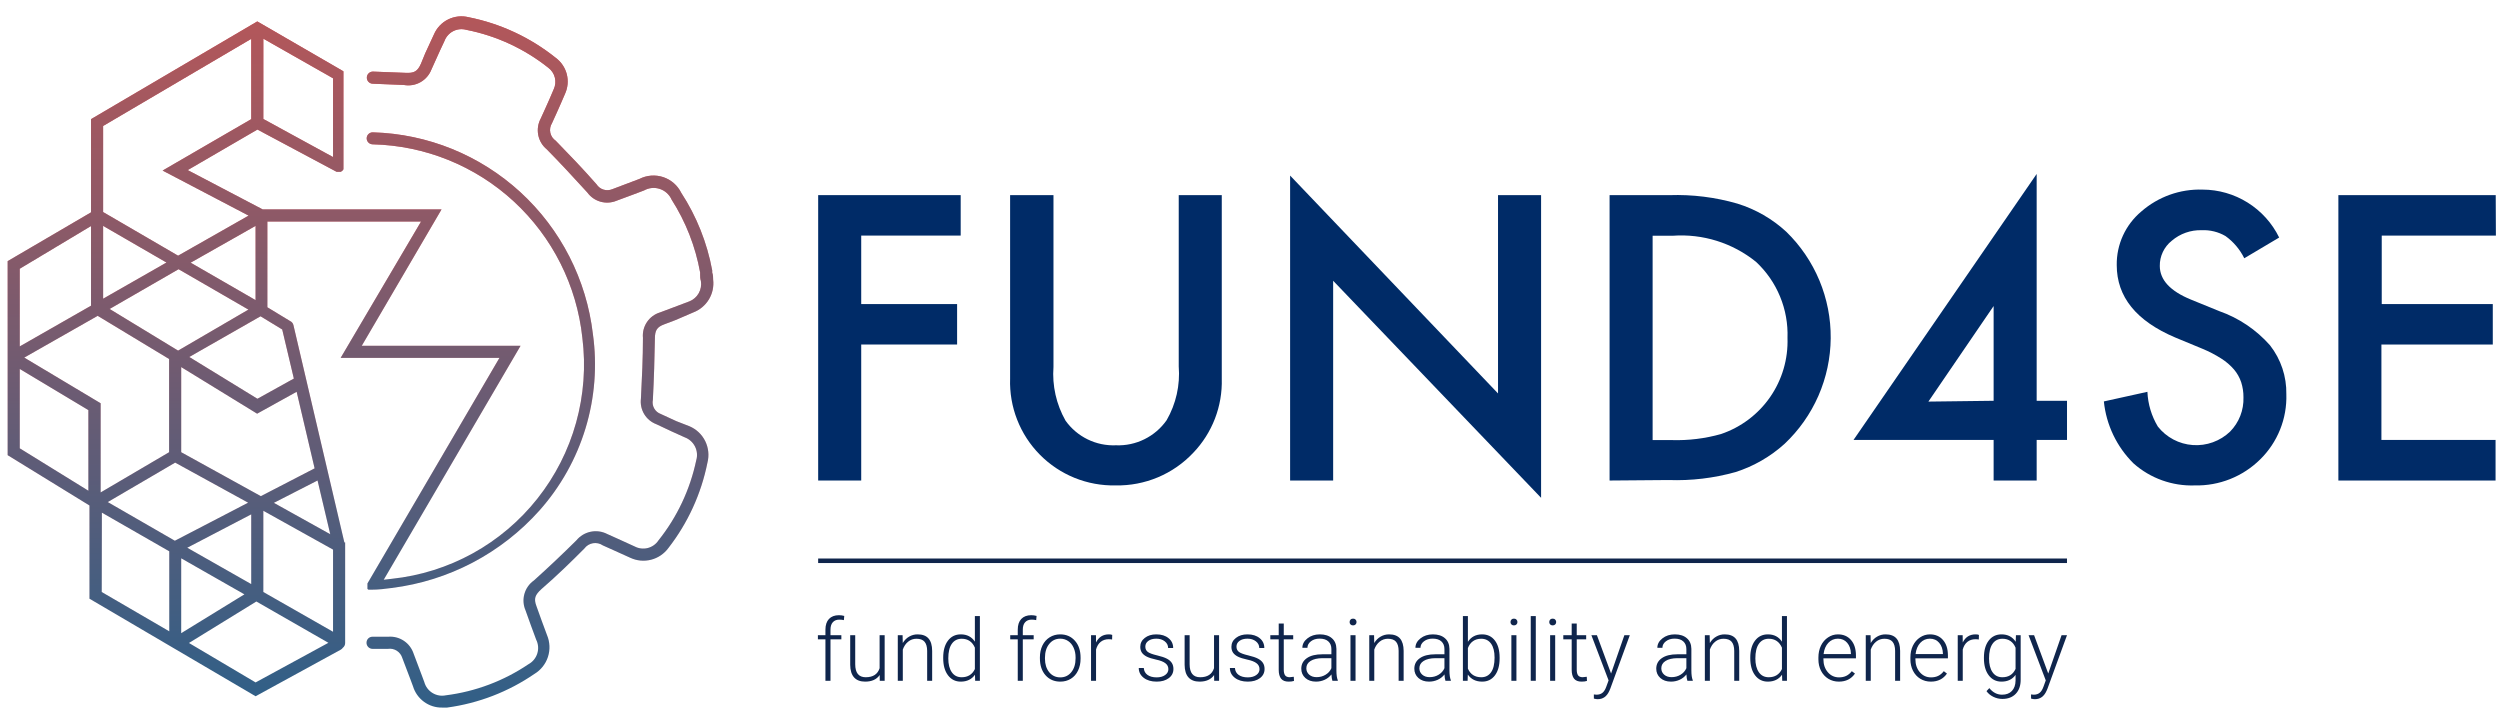 <svg width="138" height="40" viewBox="0 0 138 40" fill="none" xmlns="http://www.w3.org/2000/svg">
<path d="M45.564 37.579V35.292H45.148V35.064H45.564V34.759C45.564 34.502 45.629 34.304 45.759 34.166C45.891 34.028 46.074 33.959 46.308 33.959C46.413 33.959 46.512 33.973 46.603 33.999L46.582 34.231C46.505 34.213 46.42 34.204 46.329 34.204C46.176 34.204 46.056 34.252 45.971 34.348C45.886 34.442 45.843 34.577 45.843 34.752V35.064H46.443V35.292H45.843V37.579H45.564Z" fill="#0F254C"/>
<path d="M48.559 37.261C48.391 37.504 48.124 37.626 47.757 37.626C47.488 37.626 47.285 37.548 47.145 37.393C47.006 37.237 46.934 37.006 46.931 36.7V35.064H47.208V36.666C47.208 37.145 47.402 37.384 47.789 37.384C48.192 37.384 48.447 37.218 48.554 36.884V35.064H48.833V37.579H48.563L48.559 37.261Z" fill="#0F254C"/>
<path d="M49.823 35.064L49.833 35.494C49.927 35.339 50.045 35.221 50.186 35.141C50.327 35.058 50.483 35.017 50.653 35.017C50.923 35.017 51.124 35.093 51.255 35.245C51.387 35.397 51.454 35.625 51.455 35.929V37.579H51.179V35.926C51.177 35.702 51.129 35.534 51.035 35.424C50.942 35.314 50.792 35.259 50.586 35.259C50.414 35.259 50.261 35.313 50.128 35.422C49.996 35.529 49.898 35.674 49.835 35.857V37.579H49.558V35.064H49.823Z" fill="#0F254C"/>
<path d="M52.065 36.298C52.065 35.908 52.151 35.597 52.325 35.366C52.5 35.134 52.737 35.017 53.036 35.017C53.376 35.017 53.635 35.151 53.813 35.419V34.008H54.09V37.579H53.829L53.818 37.245C53.639 37.499 53.377 37.626 53.032 37.626C52.742 37.626 52.508 37.51 52.33 37.277C52.153 37.043 52.065 36.728 52.065 36.331V36.298ZM52.346 36.347C52.346 36.668 52.41 36.921 52.539 37.107C52.667 37.292 52.849 37.384 53.083 37.384C53.425 37.384 53.669 37.233 53.813 36.931V35.75C53.669 35.423 53.427 35.259 53.087 35.259C52.853 35.259 52.671 35.351 52.541 35.536C52.411 35.719 52.346 35.989 52.346 36.347Z" fill="#0F254C"/>
<path d="M56.18 37.579V35.292H55.764V35.064H56.18V34.759C56.18 34.502 56.245 34.304 56.375 34.166C56.507 34.028 56.69 33.959 56.924 33.959C57.029 33.959 57.127 33.973 57.219 33.999L57.198 34.231C57.12 34.213 57.036 34.204 56.945 34.204C56.791 34.204 56.672 34.252 56.587 34.348C56.501 34.442 56.459 34.577 56.459 34.752V35.064H57.059V35.292H56.459V37.579H56.18Z" fill="#0F254C"/>
<path d="M57.403 36.284C57.403 36.043 57.449 35.825 57.542 35.631C57.637 35.437 57.769 35.287 57.94 35.18C58.112 35.072 58.306 35.017 58.523 35.017C58.858 35.017 59.129 35.135 59.337 35.371C59.545 35.605 59.648 35.916 59.648 36.303V36.361C59.648 36.605 59.601 36.824 59.507 37.019C59.414 37.213 59.282 37.362 59.111 37.468C58.941 37.573 58.746 37.626 58.528 37.626C58.195 37.626 57.923 37.509 57.714 37.275C57.506 37.039 57.403 36.728 57.403 36.34V36.284ZM57.682 36.361C57.682 36.662 57.759 36.909 57.914 37.103C58.071 37.295 58.275 37.391 58.528 37.391C58.779 37.391 58.982 37.295 59.137 37.103C59.294 36.909 59.372 36.654 59.372 36.338V36.284C59.372 36.092 59.336 35.916 59.265 35.757C59.194 35.597 59.094 35.474 58.965 35.387C58.836 35.299 58.689 35.255 58.523 35.255C58.275 35.255 58.073 35.352 57.916 35.547C57.76 35.741 57.682 35.995 57.682 36.31V36.361Z" fill="#0F254C"/>
<path d="M61.388 35.301C61.329 35.29 61.266 35.285 61.199 35.285C61.026 35.285 60.878 35.334 60.757 35.431C60.638 35.527 60.553 35.667 60.502 35.852V37.579H60.225V35.064H60.497L60.502 35.464C60.649 35.166 60.885 35.017 61.211 35.017C61.288 35.017 61.349 35.027 61.395 35.047L61.388 35.301Z" fill="#0F254C"/>
<path d="M64.494 36.94C64.494 36.802 64.438 36.691 64.326 36.608C64.216 36.524 64.049 36.459 63.826 36.412C63.603 36.364 63.429 36.31 63.306 36.249C63.183 36.188 63.092 36.112 63.031 36.024C62.972 35.936 62.943 35.829 62.943 35.703C62.943 35.505 63.026 35.341 63.192 35.213C63.358 35.082 63.57 35.017 63.829 35.017C64.109 35.017 64.334 35.087 64.503 35.227C64.673 35.364 64.759 35.545 64.759 35.768H64.48C64.48 35.621 64.418 35.499 64.294 35.401C64.171 35.303 64.016 35.255 63.829 35.255C63.646 35.255 63.498 35.295 63.387 35.378C63.277 35.458 63.222 35.564 63.222 35.694C63.222 35.819 63.268 35.917 63.359 35.987C63.452 36.055 63.62 36.118 63.864 36.175C64.108 36.233 64.291 36.294 64.412 36.359C64.535 36.424 64.625 36.502 64.684 36.594C64.743 36.685 64.773 36.796 64.773 36.926C64.773 37.138 64.686 37.308 64.514 37.435C64.344 37.562 64.121 37.626 63.845 37.626C63.552 37.626 63.314 37.555 63.131 37.414C62.95 37.272 62.859 37.092 62.859 36.875H63.138C63.149 37.038 63.217 37.165 63.343 37.256C63.47 37.346 63.637 37.391 63.845 37.391C64.039 37.391 64.195 37.348 64.314 37.263C64.434 37.178 64.494 37.07 64.494 36.94Z" fill="#0F254C"/>
<path d="M67.018 37.261C66.851 37.504 66.584 37.626 66.216 37.626C65.948 37.626 65.744 37.548 65.605 37.393C65.465 37.237 65.394 37.006 65.391 36.7V35.064H65.668V36.666C65.668 37.145 65.861 37.384 66.249 37.384C66.652 37.384 66.907 37.218 67.014 36.884V35.064H67.293V37.579H67.023L67.018 37.261Z" fill="#0F254C"/>
<path d="M69.525 36.94C69.525 36.802 69.469 36.691 69.357 36.608C69.247 36.524 69.081 36.459 68.857 36.412C68.634 36.364 68.461 36.31 68.337 36.249C68.214 36.188 68.123 36.112 68.062 36.024C68.003 35.936 67.974 35.829 67.974 35.703C67.974 35.505 68.057 35.341 68.223 35.213C68.389 35.082 68.601 35.017 68.86 35.017C69.14 35.017 69.365 35.087 69.534 35.227C69.704 35.364 69.79 35.545 69.79 35.768H69.511C69.511 35.621 69.449 35.499 69.325 35.401C69.202 35.303 69.047 35.255 68.86 35.255C68.677 35.255 68.53 35.295 68.418 35.378C68.308 35.458 68.253 35.564 68.253 35.694C68.253 35.819 68.299 35.917 68.39 35.987C68.483 36.055 68.651 36.118 68.895 36.175C69.139 36.233 69.322 36.294 69.443 36.359C69.566 36.424 69.656 36.502 69.715 36.594C69.774 36.685 69.804 36.796 69.804 36.926C69.804 37.138 69.718 37.308 69.546 37.435C69.375 37.562 69.152 37.626 68.876 37.626C68.583 37.626 68.345 37.555 68.162 37.414C67.981 37.272 67.89 37.092 67.89 36.875H68.169C68.18 37.038 68.248 37.165 68.374 37.256C68.501 37.346 68.668 37.391 68.876 37.391C69.07 37.391 69.226 37.348 69.346 37.263C69.465 37.178 69.525 37.07 69.525 36.94Z" fill="#0F254C"/>
<path d="M70.864 34.42V35.064H71.385V35.292H70.864V36.968C70.864 37.107 70.889 37.211 70.938 37.279C70.989 37.348 71.074 37.382 71.192 37.382C71.238 37.382 71.313 37.374 71.417 37.358L71.429 37.586C71.356 37.613 71.257 37.626 71.131 37.626C70.941 37.626 70.802 37.571 70.715 37.461C70.628 37.349 70.585 37.186 70.585 36.97V35.292H70.122V35.064H70.585V34.42H70.864Z" fill="#0F254C"/>
<path d="M73.549 37.579C73.521 37.5 73.503 37.383 73.496 37.228C73.398 37.355 73.273 37.454 73.121 37.524C72.971 37.592 72.811 37.626 72.642 37.626C72.401 37.626 72.204 37.558 72.054 37.424C71.905 37.289 71.831 37.118 71.831 36.912C71.831 36.667 71.933 36.474 72.136 36.331C72.34 36.188 72.625 36.117 72.989 36.117H73.493V35.831C73.493 35.651 73.438 35.51 73.326 35.408C73.216 35.304 73.055 35.252 72.842 35.252C72.649 35.252 72.488 35.302 72.361 35.401C72.234 35.5 72.17 35.62 72.17 35.759L71.891 35.757C71.891 35.557 71.984 35.384 72.17 35.238C72.356 35.091 72.585 35.017 72.856 35.017C73.137 35.017 73.358 35.088 73.519 35.229C73.682 35.368 73.765 35.564 73.77 35.815V37.005C73.77 37.248 73.796 37.431 73.847 37.551V37.579H73.549ZM72.675 37.379C72.861 37.379 73.027 37.334 73.172 37.245C73.32 37.155 73.427 37.035 73.493 36.884V36.331H72.996C72.718 36.334 72.501 36.385 72.345 36.484C72.188 36.582 72.11 36.717 72.11 36.889C72.11 37.03 72.162 37.147 72.266 37.24C72.371 37.333 72.507 37.379 72.675 37.379Z" fill="#0F254C"/>
<path d="M74.826 37.579H74.546V35.064H74.826V37.579ZM74.498 34.336C74.498 34.283 74.515 34.239 74.549 34.204C74.583 34.166 74.629 34.148 74.688 34.148C74.747 34.148 74.794 34.166 74.828 34.204C74.864 34.239 74.881 34.283 74.881 34.336C74.881 34.389 74.864 34.433 74.828 34.469C74.794 34.504 74.747 34.522 74.688 34.522C74.629 34.522 74.583 34.504 74.549 34.469C74.515 34.433 74.498 34.389 74.498 34.336Z" fill="#0F254C"/>
<path d="M75.849 35.064L75.858 35.494C75.952 35.339 76.07 35.221 76.211 35.141C76.352 35.058 76.508 35.017 76.678 35.017C76.948 35.017 77.149 35.093 77.281 35.245C77.412 35.397 77.479 35.625 77.481 35.929V37.579H77.204V35.926C77.202 35.702 77.154 35.534 77.06 35.424C76.967 35.314 76.817 35.259 76.611 35.259C76.439 35.259 76.286 35.313 76.153 35.422C76.021 35.529 75.924 35.674 75.86 35.857V37.579H75.583V35.064H75.849Z" fill="#0F254C"/>
<path d="M79.789 37.579C79.761 37.5 79.743 37.383 79.736 37.228C79.638 37.355 79.513 37.454 79.361 37.524C79.211 37.592 79.051 37.626 78.882 37.626C78.641 37.626 78.445 37.558 78.294 37.424C78.145 37.289 78.071 37.118 78.071 36.912C78.071 36.667 78.173 36.474 78.376 36.331C78.58 36.188 78.865 36.117 79.229 36.117H79.733V35.831C79.733 35.651 79.678 35.51 79.566 35.408C79.456 35.304 79.295 35.252 79.082 35.252C78.889 35.252 78.728 35.302 78.601 35.401C78.474 35.5 78.41 35.62 78.41 35.759L78.132 35.757C78.132 35.557 78.225 35.384 78.41 35.238C78.597 35.091 78.825 35.017 79.096 35.017C79.377 35.017 79.598 35.088 79.759 35.229C79.922 35.368 80.005 35.564 80.01 35.815V37.005C80.01 37.248 80.036 37.431 80.087 37.551V37.579H79.789ZM78.915 37.379C79.101 37.379 79.267 37.334 79.412 37.245C79.56 37.155 79.667 37.035 79.733 36.884V36.331H79.236C78.958 36.334 78.741 36.385 78.585 36.484C78.428 36.582 78.35 36.717 78.35 36.889C78.35 37.03 78.402 37.147 78.506 37.24C78.611 37.333 78.748 37.379 78.915 37.379Z" fill="#0F254C"/>
<path d="M82.779 36.347C82.779 36.739 82.692 37.051 82.519 37.282C82.345 37.511 82.112 37.626 81.819 37.626C81.469 37.626 81.204 37.496 81.024 37.235L81.012 37.579H80.752V34.008H81.028V35.429C81.205 35.154 81.467 35.017 81.814 35.017C82.112 35.017 82.347 35.131 82.519 35.359C82.692 35.585 82.779 35.901 82.779 36.305V36.347ZM82.5 36.298C82.5 35.967 82.436 35.711 82.307 35.531C82.178 35.35 81.997 35.259 81.763 35.259C81.585 35.259 81.434 35.303 81.31 35.392C81.186 35.478 81.092 35.606 81.028 35.775V36.91C81.168 37.226 81.414 37.384 81.768 37.384C81.997 37.384 82.176 37.293 82.305 37.112C82.435 36.931 82.5 36.66 82.5 36.298Z" fill="#0F254C"/>
<path d="M83.707 37.579H83.428V35.064H83.707V37.579ZM83.379 34.336C83.379 34.283 83.396 34.239 83.43 34.204C83.464 34.166 83.511 34.148 83.57 34.148C83.628 34.148 83.675 34.166 83.709 34.204C83.745 34.239 83.763 34.283 83.763 34.336C83.763 34.389 83.745 34.433 83.709 34.469C83.675 34.504 83.628 34.522 83.57 34.522C83.511 34.522 83.464 34.504 83.43 34.469C83.396 34.433 83.379 34.389 83.379 34.336Z" fill="#0F254C"/>
<path d="M84.776 37.579H84.497V34.008H84.776V37.579Z" fill="#0F254C"/>
<path d="M85.846 37.579H85.567V35.064H85.846V37.579ZM85.518 34.336C85.518 34.283 85.535 34.239 85.569 34.204C85.603 34.166 85.65 34.148 85.708 34.148C85.767 34.148 85.814 34.166 85.848 34.204C85.884 34.239 85.901 34.283 85.901 34.336C85.901 34.389 85.884 34.433 85.848 34.469C85.814 34.504 85.767 34.522 85.708 34.522C85.65 34.522 85.603 34.504 85.569 34.469C85.535 34.433 85.518 34.389 85.518 34.336Z" fill="#0F254C"/>
<path d="M87.036 34.42V35.064H87.557V35.292H87.036V36.968C87.036 37.107 87.061 37.211 87.11 37.279C87.162 37.348 87.246 37.382 87.364 37.382C87.41 37.382 87.485 37.374 87.589 37.358L87.601 37.586C87.528 37.613 87.429 37.626 87.303 37.626C87.113 37.626 86.974 37.571 86.887 37.461C86.8 37.349 86.757 37.186 86.757 36.97V35.292H86.294V35.064H86.757V34.42H87.036Z" fill="#0F254C"/>
<path d="M88.931 37.179L89.665 35.064H89.965L88.891 38.007L88.835 38.137C88.698 38.443 88.484 38.595 88.196 38.595C88.129 38.595 88.058 38.584 87.982 38.563L87.98 38.333L88.124 38.347C88.26 38.347 88.37 38.312 88.454 38.244C88.539 38.178 88.612 38.062 88.67 37.898L88.794 37.558L87.845 35.064H88.15L88.931 37.179Z" fill="#0F254C"/>
<path d="M93.144 37.579C93.116 37.5 93.098 37.383 93.09 37.228C92.992 37.355 92.868 37.454 92.716 37.524C92.565 37.592 92.406 37.626 92.237 37.626C91.995 37.626 91.799 37.558 91.649 37.424C91.5 37.289 91.425 37.118 91.425 36.912C91.425 36.667 91.527 36.474 91.73 36.331C91.934 36.188 92.219 36.117 92.583 36.117H93.088V35.831C93.088 35.651 93.032 35.51 92.92 35.408C92.81 35.304 92.649 35.252 92.437 35.252C92.243 35.252 92.083 35.302 91.956 35.401C91.828 35.5 91.765 35.62 91.765 35.759L91.486 35.757C91.486 35.557 91.579 35.384 91.765 35.238C91.951 35.091 92.179 35.017 92.451 35.017C92.731 35.017 92.952 35.088 93.113 35.229C93.276 35.368 93.36 35.564 93.364 35.815V37.005C93.364 37.248 93.39 37.431 93.441 37.551V37.579H93.144ZM92.269 37.379C92.455 37.379 92.621 37.334 92.767 37.245C92.914 37.155 93.021 37.035 93.088 36.884V36.331H92.59C92.313 36.334 92.096 36.385 91.939 36.484C91.783 36.582 91.704 36.717 91.704 36.889C91.704 37.03 91.756 37.147 91.86 37.24C91.966 37.333 92.102 37.379 92.269 37.379Z" fill="#0F254C"/>
<path d="M94.373 35.064L94.383 35.494C94.477 35.339 94.595 35.221 94.736 35.141C94.877 35.058 95.033 35.017 95.203 35.017C95.473 35.017 95.674 35.093 95.805 35.245C95.937 35.397 96.004 35.625 96.005 35.929V37.579H95.729V35.926C95.727 35.702 95.679 35.534 95.585 35.424C95.492 35.314 95.342 35.259 95.136 35.259C94.964 35.259 94.811 35.313 94.678 35.422C94.546 35.529 94.448 35.674 94.385 35.857V37.579H94.108V35.064H94.373Z" fill="#0F254C"/>
<path d="M96.615 36.298C96.615 35.908 96.701 35.597 96.875 35.366C97.05 35.134 97.287 35.017 97.586 35.017C97.926 35.017 98.185 35.151 98.363 35.419V34.008H98.64V37.579H98.379L98.368 37.245C98.189 37.499 97.927 37.626 97.582 37.626C97.292 37.626 97.058 37.51 96.88 37.277C96.703 37.043 96.615 36.728 96.615 36.331V36.298ZM96.896 36.347C96.896 36.668 96.96 36.921 97.089 37.107C97.218 37.292 97.399 37.384 97.633 37.384C97.975 37.384 98.219 37.233 98.363 36.931V35.75C98.219 35.423 97.977 35.259 97.638 35.259C97.403 35.259 97.221 35.351 97.091 35.536C96.961 35.719 96.896 35.989 96.896 36.347Z" fill="#0F254C"/>
<path d="M101.504 37.626C101.29 37.626 101.096 37.573 100.923 37.468C100.751 37.362 100.617 37.216 100.52 37.028C100.424 36.839 100.376 36.628 100.376 36.394V36.294C100.376 36.052 100.423 35.834 100.516 35.64C100.61 35.447 100.741 35.295 100.909 35.185C101.076 35.073 101.257 35.017 101.453 35.017C101.758 35.017 102 35.122 102.178 35.331C102.358 35.539 102.448 35.823 102.448 36.184V36.34H100.653V36.394C100.653 36.679 100.734 36.917 100.897 37.107C101.061 37.297 101.268 37.391 101.516 37.391C101.664 37.391 101.795 37.364 101.908 37.31C102.023 37.255 102.127 37.169 102.22 37.049L102.394 37.182C102.19 37.478 101.893 37.626 101.504 37.626ZM101.453 35.255C101.243 35.255 101.067 35.331 100.923 35.485C100.78 35.638 100.693 35.844 100.662 36.103H102.171V36.073C102.163 35.831 102.094 35.634 101.964 35.482C101.834 35.33 101.664 35.255 101.453 35.255Z" fill="#0F254C"/>
<path d="M103.255 35.064L103.264 35.494C103.358 35.339 103.476 35.221 103.617 35.141C103.758 35.058 103.914 35.017 104.085 35.017C104.354 35.017 104.555 35.093 104.687 35.245C104.818 35.397 104.885 35.625 104.887 35.929V37.579H104.61V35.926C104.608 35.702 104.56 35.534 104.466 35.424C104.373 35.314 104.223 35.259 104.017 35.259C103.845 35.259 103.692 35.313 103.559 35.422C103.427 35.529 103.33 35.674 103.266 35.857V37.579H102.99V35.064H103.255Z" fill="#0F254C"/>
<path d="M106.582 37.626C106.368 37.626 106.174 37.573 106 37.468C105.828 37.362 105.694 37.216 105.598 37.028C105.502 36.839 105.454 36.628 105.454 36.394V36.294C105.454 36.052 105.5 35.834 105.593 35.64C105.688 35.447 105.819 35.295 105.986 35.185C106.154 35.073 106.335 35.017 106.53 35.017C106.836 35.017 107.077 35.122 107.256 35.331C107.436 35.539 107.525 35.823 107.525 36.184V36.34H105.731V36.394C105.731 36.679 105.812 36.917 105.975 37.107C106.139 37.297 106.345 37.391 106.593 37.391C106.742 37.391 106.873 37.364 106.986 37.31C107.101 37.255 107.205 37.169 107.298 37.049L107.472 37.182C107.267 37.478 106.971 37.626 106.582 37.626ZM106.53 35.255C106.321 35.255 106.144 35.331 106 35.485C105.858 35.638 105.771 35.844 105.74 36.103H107.249V36.073C107.241 35.831 107.172 35.634 107.042 35.482C106.912 35.33 106.741 35.255 106.53 35.255Z" fill="#0F254C"/>
<path d="M109.23 35.301C109.171 35.29 109.108 35.285 109.041 35.285C108.868 35.285 108.72 35.334 108.6 35.431C108.48 35.527 108.395 35.667 108.344 35.852V37.579H108.067V35.064H108.339L108.344 35.464C108.491 35.166 108.727 35.017 109.053 35.017C109.13 35.017 109.192 35.027 109.237 35.047L109.23 35.301Z" fill="#0F254C"/>
<path d="M109.513 36.298C109.513 35.905 109.6 35.593 109.774 35.364C109.949 35.133 110.186 35.017 110.485 35.017C110.828 35.017 111.088 35.154 111.266 35.426L111.28 35.064H111.541V37.528C111.541 37.852 111.45 38.109 111.269 38.298C111.087 38.487 110.842 38.581 110.532 38.581C110.356 38.581 110.189 38.542 110.029 38.463C109.871 38.385 109.746 38.282 109.655 38.151L109.811 37.984C110.008 38.226 110.242 38.347 110.513 38.347C110.745 38.347 110.927 38.278 111.057 38.14C111.187 38.003 111.255 37.813 111.259 37.57V37.254C111.081 37.502 110.821 37.626 110.48 37.626C110.189 37.626 109.955 37.51 109.778 37.277C109.602 37.045 109.513 36.731 109.513 36.336V36.298ZM109.795 36.347C109.795 36.668 109.859 36.921 109.988 37.107C110.116 37.292 110.297 37.384 110.532 37.384C110.874 37.384 111.117 37.231 111.259 36.924V35.754C111.194 35.593 111.1 35.471 110.978 35.387C110.855 35.302 110.708 35.259 110.536 35.259C110.302 35.259 110.12 35.351 109.99 35.536C109.86 35.719 109.795 35.989 109.795 36.347Z" fill="#0F254C"/>
<path d="M113.063 37.179L113.798 35.064H114.098L113.024 38.007L112.968 38.137C112.83 38.443 112.617 38.595 112.329 38.595C112.262 38.595 112.191 38.584 112.115 38.563L112.112 38.333L112.257 38.347C112.393 38.347 112.503 38.312 112.587 38.244C112.672 38.178 112.744 38.062 112.803 37.898L112.926 37.558L111.978 35.064H112.282L113.063 37.179Z" fill="#0F254C"/>
<path d="M38.057 23.529L37.33 23.246L36.474 22.852C36.32 22.797 36.19 22.688 36.11 22.544C36.029 22.4 36.004 22.232 36.038 22.071C36.098 20.914 36.132 19.773 36.15 18.693C36.15 18.23 36.269 18.05 36.663 17.904L37.296 17.664L38.271 17.244C38.629 17.108 38.931 16.856 39.13 16.528C39.328 16.2 39.411 15.815 39.365 15.434C39.365 15.306 39.365 15.177 39.314 15.048V14.928C39.032 13.4 38.451 11.943 37.603 10.641C37.503 10.438 37.363 10.257 37.192 10.108C37.021 9.96 36.822 9.847 36.608 9.776C36.393 9.705 36.166 9.678 35.941 9.695C35.715 9.712 35.495 9.775 35.294 9.878L34.704 10.101L33.797 10.444C33.643 10.508 33.471 10.516 33.311 10.466C33.152 10.416 33.015 10.311 32.925 10.169C32.172 9.312 31.42 8.531 30.675 7.768C30.522 7.665 30.415 7.506 30.377 7.325C30.339 7.145 30.372 6.956 30.47 6.799L30.727 6.233C30.881 5.882 31.043 5.53 31.189 5.179C31.344 4.84 31.379 4.459 31.287 4.098C31.195 3.738 30.982 3.42 30.684 3.198C29.282 2.073 27.63 1.302 25.869 0.951C25.488 0.856 25.087 0.9 24.736 1.074C24.385 1.248 24.107 1.542 23.953 1.903C23.79 2.246 23.636 2.589 23.474 2.94L23.234 3.524C23.046 3.944 22.858 4.047 22.379 4.021L20.583 3.952C20.494 3.952 20.409 3.988 20.347 4.05C20.284 4.113 20.249 4.198 20.249 4.287C20.249 4.375 20.284 4.46 20.347 4.523C20.409 4.586 20.494 4.621 20.583 4.621L22.293 4.69C22.607 4.747 22.931 4.693 23.209 4.536C23.487 4.38 23.701 4.131 23.816 3.832L24.064 3.283C24.218 2.94 24.372 2.597 24.534 2.263C24.622 2.027 24.794 1.833 25.017 1.719C25.241 1.604 25.499 1.578 25.74 1.646C27.393 1.971 28.945 2.689 30.265 3.738C30.445 3.871 30.573 4.063 30.627 4.28C30.682 4.498 30.66 4.727 30.564 4.93C30.419 5.281 30.265 5.624 30.111 5.967L29.854 6.533C29.701 6.813 29.65 7.138 29.711 7.451C29.772 7.765 29.941 8.047 30.188 8.248C30.924 8.994 31.668 9.8 32.42 10.624C32.599 10.871 32.856 11.051 33.15 11.133C33.443 11.216 33.756 11.196 34.037 11.078L34.961 10.735L35.551 10.512C35.682 10.438 35.828 10.393 35.978 10.378C36.128 10.364 36.28 10.381 36.423 10.429C36.566 10.476 36.698 10.553 36.81 10.655C36.922 10.756 37.012 10.88 37.073 11.018C37.855 12.242 38.39 13.609 38.647 15.04V15.143C38.647 15.263 38.647 15.383 38.69 15.511C38.728 15.743 38.686 15.98 38.571 16.185C38.456 16.389 38.274 16.548 38.057 16.635L37.082 17.003L36.44 17.244C36.144 17.331 35.888 17.52 35.714 17.776C35.541 18.033 35.462 18.341 35.491 18.65C35.491 19.722 35.44 20.854 35.38 22.003C35.342 22.301 35.406 22.603 35.561 22.86C35.716 23.117 35.954 23.313 36.235 23.418L37.09 23.821L37.792 24.138C38.04 24.228 38.244 24.409 38.364 24.645C38.483 24.881 38.508 25.153 38.433 25.407C38.092 27.025 37.377 28.541 36.346 29.832C36.208 30.04 35.998 30.189 35.756 30.251C35.514 30.312 35.258 30.282 35.038 30.166L34.097 29.737L33.524 29.48C33.242 29.333 32.918 29.288 32.606 29.352C32.295 29.416 32.015 29.585 31.813 29.832C31.069 30.569 30.282 31.315 29.469 32.044C29.215 32.223 29.031 32.485 28.947 32.785C28.863 33.085 28.884 33.405 29.008 33.69L29.316 34.548L29.598 35.311C29.716 35.548 29.738 35.822 29.658 36.075C29.578 36.328 29.403 36.54 29.17 36.666C27.805 37.587 26.244 38.175 24.611 38.381C24.358 38.434 24.094 38.388 23.873 38.252C23.652 38.117 23.491 37.902 23.422 37.652L23.285 37.283L22.832 36.083C22.737 35.792 22.547 35.541 22.293 35.372C22.038 35.202 21.734 35.123 21.43 35.148H20.574C20.53 35.146 20.486 35.153 20.445 35.168C20.403 35.183 20.365 35.207 20.333 35.237C20.301 35.268 20.276 35.304 20.258 35.345C20.241 35.386 20.232 35.43 20.232 35.474C20.231 35.518 20.238 35.562 20.254 35.603C20.27 35.644 20.294 35.681 20.324 35.713C20.354 35.745 20.39 35.77 20.43 35.788C20.47 35.806 20.513 35.816 20.557 35.817H21.412C21.584 35.791 21.758 35.828 21.904 35.921C22.05 36.014 22.158 36.157 22.208 36.323C22.362 36.717 22.516 37.12 22.661 37.515L22.798 37.884C22.902 38.228 23.115 38.529 23.406 38.741C23.696 38.953 24.047 39.065 24.406 39.058H24.68C26.411 38.824 28.063 38.187 29.504 37.198C29.856 36.985 30.12 36.652 30.247 36.259C30.374 35.867 30.356 35.442 30.197 35.062L29.914 34.299L29.606 33.442C29.461 33.047 29.529 32.842 29.889 32.516C30.744 31.778 31.514 31.024 32.258 30.277C32.372 30.123 32.542 30.018 32.732 29.986C32.922 29.954 33.117 29.997 33.276 30.106L33.849 30.363L34.798 30.792C35.156 30.958 35.56 30.995 35.942 30.896C36.324 30.798 36.66 30.57 36.894 30.252C37.967 28.872 38.705 27.26 39.049 25.544C39.153 25.145 39.11 24.721 38.928 24.351C38.746 23.981 38.436 23.689 38.057 23.529Z" fill="url(#paint0_linear)"/>
<path d="M38.057 23.529L37.33 23.246L36.474 22.852C36.32 22.797 36.19 22.688 36.11 22.544C36.029 22.4 36.004 22.232 36.038 22.071C36.098 20.914 36.132 19.773 36.15 18.693C36.15 18.23 36.269 18.05 36.663 17.904L37.296 17.664L38.271 17.244C38.629 17.108 38.931 16.856 39.13 16.528C39.328 16.2 39.411 15.815 39.365 15.434C39.365 15.306 39.365 15.177 39.314 15.048V14.928C39.032 13.4 38.451 11.943 37.603 10.641C37.503 10.438 37.363 10.257 37.192 10.108C37.021 9.96 36.822 9.847 36.608 9.776C36.393 9.705 36.166 9.678 35.941 9.695C35.715 9.712 35.495 9.775 35.294 9.878L34.704 10.101L33.797 10.444C33.643 10.508 33.471 10.516 33.311 10.466C33.152 10.416 33.015 10.311 32.925 10.169C32.172 9.312 31.42 8.531 30.675 7.768C30.522 7.665 30.415 7.506 30.377 7.325C30.339 7.145 30.372 6.956 30.47 6.799L30.727 6.233C30.881 5.882 31.043 5.53 31.189 5.179C31.344 4.84 31.379 4.459 31.287 4.098C31.195 3.738 30.982 3.42 30.684 3.198C29.282 2.073 27.63 1.302 25.869 0.951C25.488 0.856 25.087 0.9 24.736 1.074C24.385 1.248 24.107 1.542 23.953 1.903C23.79 2.246 23.636 2.589 23.474 2.94L23.234 3.524C23.046 3.944 22.858 4.047 22.379 4.021L20.583 3.952C20.494 3.952 20.409 3.988 20.347 4.05C20.284 4.113 20.249 4.198 20.249 4.287C20.249 4.375 20.284 4.46 20.347 4.523C20.409 4.586 20.494 4.621 20.583 4.621L22.293 4.69C22.607 4.747 22.931 4.693 23.209 4.536C23.487 4.38 23.701 4.131 23.816 3.832L24.064 3.283C24.218 2.94 24.372 2.597 24.534 2.263C24.622 2.027 24.794 1.833 25.017 1.719C25.241 1.604 25.499 1.578 25.74 1.646C27.393 1.971 28.945 2.689 30.265 3.738C30.445 3.871 30.573 4.063 30.627 4.28C30.682 4.498 30.66 4.727 30.564 4.93C30.419 5.281 30.265 5.624 30.111 5.967L29.854 6.533C29.701 6.813 29.65 7.138 29.711 7.451C29.772 7.765 29.941 8.047 30.188 8.248C30.924 8.994 31.668 9.8 32.42 10.624C32.599 10.871 32.856 11.051 33.15 11.133C33.443 11.216 33.756 11.196 34.037 11.078L34.961 10.735L35.551 10.512C35.682 10.438 35.828 10.393 35.978 10.378C36.128 10.364 36.28 10.381 36.423 10.429C36.566 10.476 36.698 10.553 36.81 10.655C36.922 10.756 37.012 10.88 37.073 11.018C37.855 12.242 38.39 13.609 38.647 15.04V15.143C38.647 15.263 38.647 15.383 38.69 15.511C38.728 15.743 38.686 15.98 38.571 16.185C38.456 16.389 38.274 16.548 38.057 16.635L37.082 17.003L36.44 17.244C36.144 17.331 35.888 17.52 35.714 17.776C35.541 18.033 35.462 18.341 35.491 18.65C35.491 19.722 35.44 20.854 35.38 22.003C35.342 22.301 35.406 22.603 35.561 22.86C35.716 23.117 35.954 23.313 36.235 23.418L37.09 23.821L37.792 24.138C38.04 24.228 38.244 24.409 38.364 24.645C38.483 24.881 38.508 25.153 38.433 25.407C38.092 27.025 37.377 28.541 36.346 29.832C36.208 30.04 35.998 30.189 35.756 30.251C35.514 30.312 35.258 30.282 35.038 30.166L34.097 29.737L33.524 29.48C33.242 29.333 32.918 29.288 32.606 29.352C32.295 29.416 32.015 29.585 31.813 29.832C31.069 30.569 30.282 31.315 29.469 32.044C29.215 32.223 29.031 32.485 28.947 32.785C28.863 33.085 28.884 33.405 29.008 33.69L29.316 34.548L29.598 35.311C29.716 35.548 29.738 35.822 29.658 36.075C29.578 36.328 29.403 36.54 29.17 36.666C27.805 37.587 26.244 38.175 24.611 38.381C24.358 38.434 24.094 38.388 23.873 38.252C23.652 38.117 23.491 37.902 23.422 37.652L23.285 37.283L22.832 36.083C22.737 35.792 22.547 35.541 22.293 35.372C22.038 35.202 21.734 35.123 21.43 35.148H20.574C20.53 35.146 20.486 35.153 20.445 35.168C20.403 35.183 20.365 35.207 20.333 35.237C20.301 35.268 20.276 35.304 20.258 35.345C20.241 35.386 20.232 35.43 20.232 35.474C20.231 35.518 20.238 35.562 20.254 35.603C20.27 35.644 20.294 35.681 20.324 35.713C20.354 35.745 20.39 35.77 20.43 35.788C20.47 35.806 20.513 35.816 20.557 35.817H21.412C21.584 35.791 21.758 35.828 21.904 35.921C22.05 36.014 22.158 36.157 22.208 36.323C22.362 36.717 22.516 37.12 22.661 37.515L22.798 37.884C22.902 38.228 23.115 38.529 23.406 38.741C23.696 38.953 24.047 39.065 24.406 39.058H24.68C26.411 38.824 28.063 38.187 29.504 37.198C29.856 36.985 30.12 36.652 30.247 36.259C30.374 35.867 30.356 35.442 30.197 35.062L29.914 34.299L29.606 33.442C29.461 33.047 29.529 32.842 29.889 32.516C30.744 31.778 31.514 31.024 32.258 30.277C32.372 30.123 32.542 30.018 32.732 29.986C32.922 29.954 33.117 29.997 33.276 30.106L33.849 30.363L34.798 30.792C35.156 30.958 35.56 30.995 35.942 30.896C36.324 30.798 36.66 30.57 36.894 30.252C37.967 28.872 38.705 27.26 39.049 25.544C39.153 25.145 39.11 24.721 38.928 24.351C38.746 23.981 38.436 23.689 38.057 23.529Z" fill="url(#paint1_linear)"/>
<path d="M16.195 17.939C16.183 17.892 16.16 17.848 16.129 17.811C16.098 17.774 16.059 17.744 16.015 17.724L14.758 16.961V12.228H23.243L18.804 19.756H27.57L20.283 32.207C20.281 32.227 20.281 32.248 20.283 32.267C20.281 32.29 20.281 32.313 20.283 32.336C20.281 32.356 20.281 32.376 20.283 32.396V32.456V32.508L20.335 32.55H20.395H20.506C20.882 32.55 21.258 32.508 21.626 32.456C24.773 32.063 27.672 30.54 29.786 28.169C30.95 26.858 31.816 25.31 32.324 23.631C32.832 21.952 32.97 20.182 32.728 18.445C32.376 15.435 30.955 12.653 28.724 10.607C26.494 8.562 23.604 7.39 20.583 7.306C20.496 7.303 20.411 7.335 20.347 7.394C20.283 7.454 20.245 7.536 20.241 7.623C20.238 7.71 20.27 7.795 20.329 7.859C20.388 7.923 20.47 7.961 20.557 7.966C23.454 8.031 26.228 9.151 28.361 11.118C30.494 13.084 31.84 15.762 32.147 18.65C32.343 20.219 32.225 21.811 31.8 23.333C31.376 24.855 30.652 26.277 29.672 27.515C28.693 28.754 27.477 29.784 26.095 30.546C24.713 31.307 23.194 31.785 21.626 31.95L21.181 32.002L28.734 19.088H19.967L24.372 11.559H14.501L10.362 9.389L14.21 7.151L18.581 9.484H18.692H18.812L18.898 9.424C18.922 9.401 18.942 9.375 18.957 9.347C18.96 9.324 18.96 9.301 18.957 9.278C18.959 9.258 18.959 9.238 18.957 9.218V3.936L14.202 1.183L5.024 6.577V11.722L0.423 14.414V25.125L4.939 27.903V33.048L14.108 38.433L18.812 35.86C18.857 35.836 18.895 35.8 18.923 35.758C18.963 35.727 18.995 35.688 19.017 35.644C19.04 35.599 19.051 35.55 19.052 35.5V29.944H19.009L16.195 17.939ZM5.392 17.433L9.335 19.817V24.962L5.555 27.183V22.26L1.338 19.739L5.392 17.433ZM9.857 14.86L13.714 17.09L9.831 19.354L6.051 17.055L9.857 14.86ZM5.692 16.489V12.468L9.19 14.492L5.692 16.489ZM10.524 14.5L14.108 12.468V16.567L10.524 14.5ZM17.367 25.853L14.399 27.388L10.002 24.962V20.262L14.193 22.835L16.375 21.626L17.367 25.853ZM9.669 25.536L13.697 27.748L9.652 29.849L5.948 27.714L9.669 25.536ZM10.336 30.235L13.868 28.392V32.242L10.336 30.235ZM13.492 32.808L10.002 34.951V30.818L13.492 32.808ZM14.536 28.194L18.384 30.338V34.874L14.536 32.679V28.194ZM15.117 27.757L17.529 26.522L18.23 29.489L15.117 27.757ZM16.221 20.897L14.21 22.012L10.447 19.705L14.382 17.458L15.579 18.187L16.221 20.897ZM18.384 8.669L14.536 6.568V2.135L18.384 4.322V8.669ZM5.692 6.954L13.868 2.144V6.577L8.976 9.415L13.723 11.902L9.831 14.114L5.692 11.705V6.954ZM5.024 12.476V16.875L1.09 19.122V14.835L5.024 12.476ZM1.09 20.365L4.879 22.638V27.088L1.09 24.747V20.365ZM5.623 28.297L9.344 30.432V34.849L5.615 32.679L5.623 28.297ZM10.43 35.492L14.151 33.202L18.128 35.483L14.108 37.67L10.43 35.492Z" fill="url(#paint2_linear)"/>
<path d="M16.195 17.939C16.183 17.892 16.16 17.848 16.129 17.811C16.098 17.774 16.059 17.744 16.015 17.724L14.758 16.961V12.228H23.243L18.804 19.756H27.57L20.283 32.207C20.281 32.227 20.281 32.248 20.283 32.267C20.281 32.29 20.281 32.313 20.283 32.336C20.281 32.356 20.281 32.376 20.283 32.396V32.456V32.508L20.335 32.55H20.395H20.506C20.882 32.55 21.258 32.508 21.626 32.456C24.773 32.063 27.672 30.54 29.786 28.169C30.95 26.858 31.816 25.31 32.324 23.631C32.832 21.952 32.97 20.182 32.728 18.445C32.376 15.435 30.955 12.653 28.724 10.607C26.494 8.562 23.604 7.39 20.583 7.306C20.496 7.303 20.411 7.335 20.347 7.394C20.283 7.454 20.245 7.536 20.241 7.623C20.238 7.71 20.27 7.795 20.329 7.859C20.388 7.923 20.47 7.961 20.557 7.966C23.454 8.031 26.228 9.151 28.361 11.118C30.494 13.084 31.84 15.762 32.147 18.65C32.343 20.219 32.225 21.811 31.8 23.333C31.376 24.855 30.652 26.277 29.672 27.515C28.693 28.754 27.477 29.784 26.095 30.546C24.713 31.307 23.194 31.785 21.626 31.95L21.181 32.002L28.734 19.088H19.967L24.372 11.559H14.501L10.362 9.389L14.21 7.151L18.581 9.484H18.692H18.812L18.898 9.424C18.922 9.401 18.942 9.375 18.957 9.347C18.96 9.324 18.96 9.301 18.957 9.278C18.959 9.258 18.959 9.238 18.957 9.218V3.936L14.202 1.183L5.024 6.577V11.722L0.423 14.414V25.125L4.939 27.903V33.048L14.108 38.433L18.812 35.86C18.857 35.836 18.895 35.8 18.923 35.758C18.963 35.727 18.995 35.688 19.017 35.644C19.04 35.599 19.051 35.55 19.052 35.5V29.944H19.009L16.195 17.939ZM5.392 17.433L9.335 19.817V24.962L5.555 27.183V22.26L1.338 19.739L5.392 17.433ZM9.857 14.86L13.714 17.09L9.831 19.354L6.051 17.055L9.857 14.86ZM5.692 16.489V12.468L9.19 14.492L5.692 16.489ZM10.524 14.5L14.108 12.468V16.567L10.524 14.5ZM17.367 25.853L14.399 27.388L10.002 24.962V20.262L14.193 22.835L16.375 21.626L17.367 25.853ZM9.669 25.536L13.697 27.748L9.652 29.849L5.948 27.714L9.669 25.536ZM10.336 30.235L13.868 28.392V32.242L10.336 30.235ZM13.492 32.808L10.002 34.951V30.818L13.492 32.808ZM14.536 28.194L18.384 30.338V34.874L14.536 32.679V28.194ZM15.117 27.757L17.529 26.522L18.23 29.489L15.117 27.757ZM16.221 20.897L14.21 22.012L10.447 19.705L14.382 17.458L15.579 18.187L16.221 20.897ZM18.384 8.669L14.536 6.568V2.135L18.384 4.322V8.669ZM5.692 6.954L13.868 2.144V6.577L8.976 9.415L13.723 11.902L9.831 14.114L5.692 11.705V6.954ZM5.024 12.476V16.875L1.09 19.122V14.835L5.024 12.476ZM1.09 20.365L4.879 22.638V27.088L1.09 24.747V20.365ZM5.623 28.297L9.344 30.432V34.849L5.615 32.679L5.623 28.297ZM10.43 35.492L14.151 33.202L18.128 35.483L14.108 37.67L10.43 35.492Z" fill="url(#paint3_linear)"/>
<path d="M53.03 13.004H47.539V16.785H52.832V19.017H47.539V26.525H45.163V10.771H53.03V13.004Z" fill="#002B67"/>
<path d="M58.152 10.771V20.25C58.074 21.285 58.306 22.319 58.818 23.221C59.132 23.661 59.551 24.016 60.037 24.253C60.522 24.491 61.06 24.603 61.6 24.58C62.145 24.602 62.687 24.487 63.176 24.244C63.666 24.002 64.086 23.641 64.399 23.194C64.917 22.294 65.149 21.258 65.066 20.223V10.771H67.442V20.907C67.463 21.659 67.335 22.408 67.065 23.109C66.794 23.811 66.387 24.452 65.867 24.994C65.318 25.577 64.653 26.038 63.915 26.348C63.177 26.658 62.382 26.81 61.582 26.795C60.806 26.811 60.036 26.669 59.317 26.378C58.598 26.086 57.946 25.651 57.401 25.099C56.856 24.548 56.429 23.891 56.147 23.168C55.864 22.446 55.732 21.674 55.758 20.898V10.771H58.152Z" fill="#002B67"/>
<path d="M71.214 26.525V9.691L82.691 21.718V10.772H85.068V27.479L73.59 15.498V26.525H71.214Z" fill="#002B67"/>
<path d="M88.849 26.525V10.772H92.152C93.42 10.729 94.687 10.887 95.906 11.24C96.911 11.551 97.834 12.083 98.607 12.797C99.39 13.56 100.011 14.474 100.432 15.483C100.852 16.492 101.065 17.576 101.055 18.67C101.046 19.763 100.816 20.843 100.378 21.845C99.94 22.847 99.304 23.75 98.508 24.5C97.728 25.205 96.808 25.736 95.807 26.057C94.604 26.394 93.356 26.543 92.107 26.498L88.849 26.525ZM91.225 24.293H92.296C93.208 24.32 94.119 24.208 94.997 23.96C96.098 23.588 97.05 22.872 97.712 21.917C98.373 20.962 98.709 19.819 98.67 18.657C98.698 17.873 98.558 17.092 98.258 16.367C97.959 15.641 97.506 14.989 96.932 14.454C95.637 13.408 93.993 12.893 92.332 13.013H91.225V24.293Z" fill="#002B67"/>
<path d="M112.424 22.123H114.099V24.284H112.424V26.525H110.048V24.284H102.315L112.424 9.602V22.123ZM110.048 22.123V16.893L106.447 22.168L110.048 22.123Z" fill="#002B67"/>
<path d="M125.81 13.112L123.884 14.256C123.644 13.769 123.289 13.348 122.848 13.031C122.451 12.799 121.994 12.687 121.534 12.707C120.928 12.689 120.338 12.898 119.878 13.292C119.67 13.458 119.503 13.669 119.389 13.909C119.275 14.15 119.217 14.413 119.221 14.679C119.221 15.447 119.791 16.065 120.931 16.533L122.497 17.172C123.58 17.551 124.547 18.202 125.306 19.063C125.907 19.833 126.225 20.786 126.206 21.763C126.227 22.431 126.109 23.096 125.859 23.716C125.61 24.335 125.235 24.897 124.757 25.364C124.283 25.831 123.72 26.199 123.102 26.445C122.483 26.691 121.822 26.81 121.156 26.795C119.914 26.84 118.701 26.405 117.771 25.58C116.845 24.665 116.265 23.455 116.133 22.159L118.537 21.628C118.566 22.305 118.764 22.964 119.113 23.546C119.346 23.841 119.638 24.085 119.971 24.261C120.303 24.437 120.669 24.541 121.045 24.567C121.42 24.594 121.797 24.541 122.151 24.413C122.505 24.285 122.829 24.085 123.1 23.825C123.345 23.576 123.537 23.28 123.664 22.955C123.791 22.63 123.85 22.283 123.839 21.934C123.842 21.65 123.799 21.367 123.713 21.097C123.626 20.84 123.492 20.602 123.317 20.395C123.113 20.16 122.877 19.957 122.614 19.792C122.291 19.586 121.951 19.408 121.597 19.261L120.076 18.631C117.921 17.718 116.844 16.386 116.844 14.634C116.836 14.07 116.954 13.512 117.189 12.999C117.424 12.487 117.771 12.034 118.203 11.672C119.136 10.858 120.342 10.427 121.579 10.466C122.461 10.467 123.325 10.716 124.073 11.184C124.821 11.652 125.423 12.32 125.81 13.112Z" fill="#002B67"/>
<path d="M137.773 13.004H131.472V16.785H137.602V19.017H131.454V24.283H137.755V26.525H129.078V10.771H137.764L137.773 13.004Z" fill="#002B67"/>
<line x1="45.162" y1="30.955" x2="114.098" y2="30.955" stroke="#0F254C" stroke-width="0.25"/>
<defs>
<linearGradient id="paint0_linear" x1="29.805" y1="0.902" x2="29.805" y2="39.059" gradientUnits="userSpaceOnUse">
<stop stop-color="#E15C66"/>
<stop offset="1" stop-color="#E15C66" stop-opacity="0"/>
</linearGradient>
<linearGradient id="paint1_linear" x1="29.805" y1="0.902" x2="29.805" y2="39.059" gradientUnits="userSpaceOnUse">
<stop stop-color="#B3575A"/>
<stop offset="1" stop-color="#315F87"/>
</linearGradient>
<linearGradient id="paint2_linear" x1="16.633" y1="1.183" x2="16.633" y2="38.433" gradientUnits="userSpaceOnUse">
<stop stop-color="#E15C66"/>
<stop offset="1" stop-color="#E15C66" stop-opacity="0"/>
</linearGradient>
<linearGradient id="paint3_linear" x1="16.633" y1="1.183" x2="16.633" y2="38.433" gradientUnits="userSpaceOnUse">
<stop stop-color="#B3575A"/>
<stop offset="1" stop-color="#315F87"/>
</linearGradient>
</defs>
</svg>
